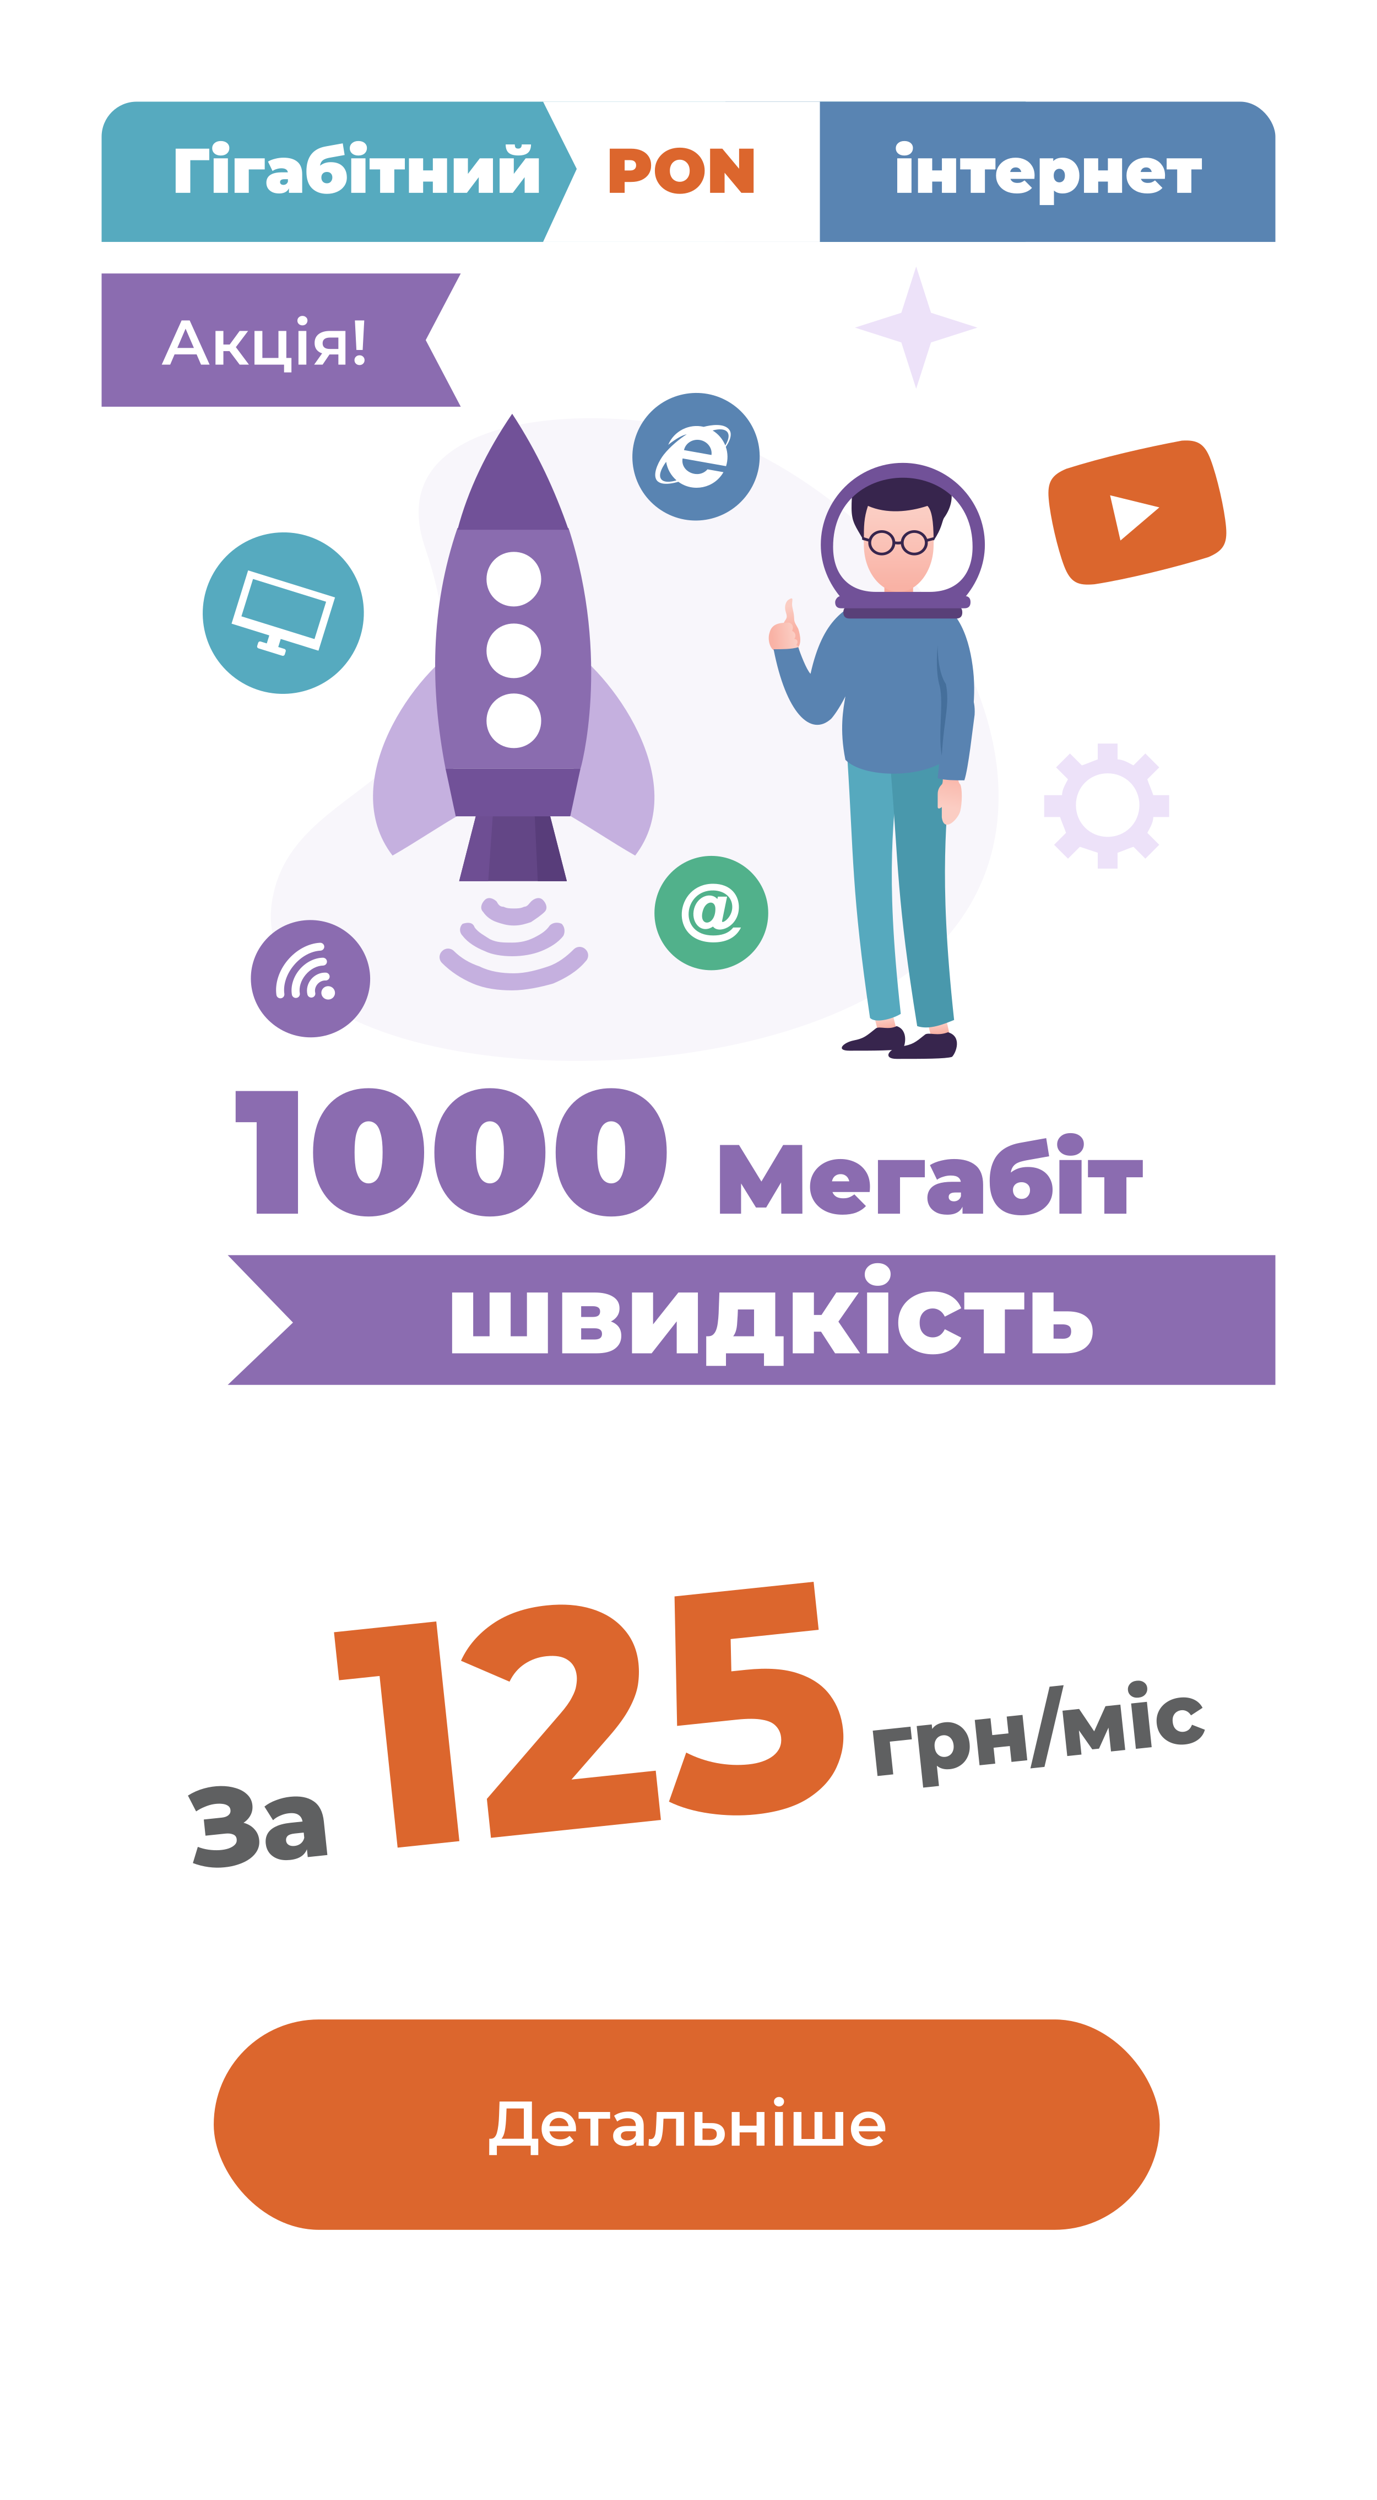 <svg width="393" height="713" viewBox="0 0 393 713" fill="none" xmlns="http://www.w3.org/2000/svg">
<g filter="url(#filter0_d_1328_502)">
<g clip-path="url(#clip0_1328_502)">
<rect x="29" y="25" width="335" height="655" rx="10" fill="white"/>
<path d="M113.48 522.988L107.561 466.689L115.899 473.233L96.762 475.245L95.322 461.551L124.517 458.482L131.104 521.135L113.48 522.988ZM140.118 520.188L138.951 509.089L159.967 484.71C161.465 482.983 162.537 481.483 163.183 480.209C163.888 478.928 164.31 477.798 164.447 476.818C164.637 475.773 164.688 474.832 164.6 473.997C164.387 471.968 163.538 470.458 162.054 469.468C160.629 468.472 158.582 468.114 155.912 468.394C153.657 468.631 151.603 469.36 149.752 470.58C147.9 471.8 146.458 473.49 145.425 475.65L131.569 469.686C133.47 465.505 136.49 461.99 140.63 459.141C144.77 456.293 149.896 454.548 156.008 453.905C160.815 453.4 165.109 453.733 168.892 454.904C172.675 456.075 175.726 457.986 178.044 460.639C180.422 463.284 181.815 466.547 182.223 470.425C182.436 472.454 182.383 474.511 182.062 476.596C181.735 478.621 180.919 480.848 179.615 483.278C178.363 485.642 176.398 488.352 173.72 491.408L157.012 510.539L153.416 504.583L187.151 501.037L188.628 515.089L140.118 520.188ZM215.697 513.511C211.425 513.96 207.066 513.875 202.622 513.256C198.177 512.638 194.278 511.509 190.926 509.87L195.844 495.87C198.571 497.273 201.466 498.266 204.527 498.849C207.647 499.426 210.691 499.558 213.658 499.246C216.625 498.935 218.968 498.115 220.689 496.788C222.403 495.401 223.15 493.664 222.93 491.575C222.799 490.322 222.327 489.256 221.514 488.376C220.696 487.436 219.401 486.818 217.63 486.522C215.852 486.166 213.361 486.156 210.157 486.493L193.245 488.27L192.512 451.335L232.211 447.163L233.65 460.857L200.183 464.375L208.354 455.643L208.904 480.561L199.095 473.719L212.892 472.269C219.063 471.621 224.112 471.995 228.038 473.392C231.959 474.73 234.936 476.8 236.971 479.602C238.999 482.345 240.207 485.567 240.596 489.266C240.985 492.966 240.373 496.559 238.76 500.047C237.2 503.469 234.538 506.403 230.776 508.849C227.014 511.296 221.987 512.85 215.697 513.511Z" fill="#DC662D"/>
<path d="M250.449 502.559L249.089 489.623L259.865 488.49L260.244 492.094L252.981 492.858L253.851 491.777L254.935 502.088L250.449 502.559ZM271.106 500.606C270.014 500.72 269.055 500.58 268.23 500.184C267.403 499.772 266.732 499.102 266.219 498.175C265.72 497.23 265.39 495.994 265.229 494.466C265.067 492.923 265.124 491.646 265.402 490.635C265.678 489.609 266.171 488.817 266.88 488.26C267.606 487.701 268.546 487.361 269.701 487.239C270.872 487.116 271.961 487.283 272.969 487.741C273.991 488.18 274.832 488.872 275.491 489.816C276.165 490.743 276.573 491.89 276.717 493.259C276.861 494.627 276.701 495.843 276.237 496.905C275.788 497.966 275.11 498.817 274.201 499.46C273.309 500.1 272.277 500.482 271.106 500.606ZM263.476 505.872L261.63 488.305L265.926 487.853L266.157 490.049L266.582 494.324L267.271 498.595L267.986 505.398L263.476 505.872ZM269.778 497.101C270.284 497.048 270.722 496.881 271.093 496.601C271.479 496.319 271.767 495.935 271.956 495.449C272.16 494.96 272.228 494.39 272.16 493.738C272.091 493.085 271.906 492.542 271.604 492.107C271.319 491.671 270.957 491.355 270.521 491.159C270.1 490.962 269.637 490.89 269.13 490.943C268.624 490.997 268.178 491.164 267.791 491.446C267.421 491.726 267.133 492.11 266.929 492.599C266.74 493.085 266.68 493.654 266.748 494.307C266.817 494.959 266.994 495.504 267.28 495.94C267.581 496.375 267.943 496.691 268.363 496.888C268.8 497.083 269.271 497.154 269.778 497.101ZM279.563 499.499L278.203 486.563L282.689 486.092L283.193 490.889L287.822 490.403L287.317 485.605L291.827 485.131L293.187 498.067L288.677 498.541L288.201 494.007L283.572 494.493L284.049 499.028L279.563 499.499ZM294.083 500.387L299.552 477.08L303.563 476.658L298.094 499.965L294.083 500.387ZM304.597 496.868L303.237 483.932L307.984 483.433L313.358 491.411L311.483 491.608L315.508 482.642L319.757 482.196L321.141 495.129L317.082 495.556L316.194 487.107L316.932 487.512L313.662 494.757L311.74 494.959L306.999 488.218L307.76 487.921L308.656 496.442L304.597 496.868ZM324.184 494.81L322.824 481.873L327.333 481.399L328.693 494.336L324.184 494.81ZM324.928 480.204C324.105 480.291 323.416 480.13 322.861 479.722C322.306 479.313 321.993 478.767 321.921 478.083C321.849 477.399 322.042 476.799 322.5 476.285C322.958 475.77 323.598 475.469 324.421 475.383C325.244 475.296 325.932 475.449 326.485 475.842C327.037 476.218 327.348 476.748 327.42 477.433C327.496 478.149 327.305 478.772 326.849 479.302C326.407 479.815 325.767 480.116 324.928 480.204ZM338.219 493.552C336.795 493.701 335.491 493.549 334.307 493.094C333.139 492.638 332.186 491.941 331.448 491.006C330.708 490.054 330.269 488.925 330.132 487.621C329.995 486.316 330.19 485.129 330.718 484.06C331.245 482.991 332.033 482.12 333.083 481.447C334.146 480.756 335.39 480.335 336.814 480.186C338.27 480.033 339.56 480.211 340.686 480.72C341.811 481.229 342.655 482.025 343.216 483.108L339.915 485.265C339.551 484.692 339.133 484.294 338.662 484.07C338.189 483.83 337.691 483.737 337.169 483.792C336.647 483.847 336.184 484.016 335.782 484.3C335.38 484.583 335.077 484.969 334.872 485.457C334.682 485.928 334.621 486.489 334.689 487.142C334.759 487.81 334.938 488.362 335.223 488.799C335.525 489.234 335.902 489.548 336.354 489.742C336.807 489.936 337.294 490.005 337.816 489.95C338.338 489.895 338.807 489.709 339.221 489.392C339.634 489.059 339.959 488.575 340.197 487.938L343.874 489.362C343.55 490.538 342.89 491.492 341.895 492.224C340.9 492.956 339.675 493.399 338.219 493.552Z" fill="#5F6061"/>
<path d="M55.052 527.392L56.454 522.773C57.455 523.161 58.485 523.428 59.546 523.574C60.606 523.72 61.624 523.763 62.599 523.703C63.574 523.644 64.443 523.488 65.206 523.236C65.988 522.961 66.591 522.608 67.015 522.177C67.439 521.747 67.618 521.224 67.554 520.609C67.482 519.93 67.146 519.472 66.545 519.234C65.963 518.974 65.219 518.891 64.311 518.987L58.646 519.582L58.161 514.968L63.32 514.425C64.164 514.337 64.8 514.098 65.228 513.71C65.657 513.322 65.841 512.841 65.781 512.268C65.723 511.717 65.477 511.303 65.042 511.027C64.606 510.729 64.043 510.553 63.355 510.496C62.664 510.419 61.899 510.446 61.059 510.577C60.22 510.708 59.361 510.959 58.483 511.33C57.602 511.68 56.764 512.122 55.966 512.656L53.636 508.139C55.056 507.239 56.574 506.565 58.191 506.116C59.807 505.667 61.404 505.435 62.981 505.42C64.558 505.404 66.008 505.606 67.332 506.024C68.654 506.422 69.731 507.027 70.563 507.84C71.416 508.652 71.906 509.662 72.034 510.871C72.145 511.932 71.959 512.906 71.477 513.793C70.994 514.681 70.292 515.409 69.371 515.977C68.449 516.546 67.355 516.897 66.09 517.03L66.107 515.677C67.563 515.524 68.856 515.645 69.985 516.041C71.136 516.435 72.053 517.047 72.738 517.876C73.441 518.681 73.853 519.657 73.974 520.803C74.087 521.885 73.904 522.88 73.423 523.788C72.962 524.673 72.265 525.454 71.334 526.132C70.403 526.809 69.308 527.353 68.05 527.764C66.815 528.194 65.469 528.475 64.011 528.607C62.555 528.76 61.059 528.734 59.523 528.531C58.008 528.326 56.518 527.946 55.052 527.392ZM87.832 525.685L87.494 522.47L86.999 521.718L86.376 515.799C86.276 514.844 85.904 514.143 85.26 513.696C84.634 513.226 83.688 513.057 82.422 513.19C81.6 513.276 80.781 513.502 79.966 513.866C79.149 514.21 78.469 514.646 77.927 515.175L75.47 511.282C76.374 510.544 77.483 509.934 78.798 509.452C80.131 508.948 81.473 508.624 82.823 508.482C85.609 508.19 87.829 508.61 89.484 509.745C91.158 510.856 92.139 512.78 92.426 515.517L93.433 525.096L87.832 525.685ZM82.798 526.503C81.427 526.647 80.242 526.536 79.243 526.169C78.245 525.802 77.45 525.242 76.859 524.489C76.289 523.734 75.951 522.858 75.847 521.861C75.735 520.8 75.903 519.86 76.35 519.041C76.816 518.198 77.587 517.516 78.663 516.996C79.737 516.454 81.159 516.09 82.932 515.903L86.983 515.478L87.314 518.628L84.086 518.967C83.115 519.069 82.446 519.301 82.079 519.661C81.733 520.019 81.587 520.463 81.643 520.994C81.699 521.524 81.944 521.928 82.378 522.204C82.812 522.48 83.378 522.581 84.074 522.508C84.728 522.439 85.302 522.218 85.796 521.844C86.309 521.447 86.656 520.896 86.838 520.19L87.895 522.332C87.704 523.553 87.176 524.52 86.312 525.233C85.468 525.922 84.296 526.346 82.798 526.503Z" fill="#5F6061"/>
<g filter="url(#filter1_d_1328_502)">
<rect x="61" y="568" width="270" height="60" rx="30" fill="#DC662D"/>
<path d="M153.627 602.02V606.682H151.467V604H141.801V606.682H139.623L139.641 602.02H140.181C140.973 601.984 141.525 601.402 141.837 600.274C142.161 599.134 142.359 597.508 142.431 595.396L142.575 591.4H151.809V602.02H153.627ZM144.483 595.612C144.423 597.244 144.291 598.606 144.087 599.698C143.883 600.778 143.559 601.552 143.115 602.02H149.505V593.38H144.573L144.483 595.612ZM164.403 599.248C164.403 599.404 164.391 599.626 164.367 599.914H156.825C156.957 600.622 157.299 601.186 157.851 601.606C158.415 602.014 159.111 602.218 159.939 602.218C160.995 602.218 161.865 601.87 162.549 601.174L163.755 602.56C163.323 603.076 162.777 603.466 162.117 603.73C161.457 603.994 160.713 604.126 159.885 604.126C158.829 604.126 157.899 603.916 157.095 603.496C156.291 603.076 155.667 602.494 155.223 601.75C154.791 600.994 154.575 600.142 154.575 599.194C154.575 598.258 154.785 597.418 155.205 596.674C155.637 595.918 156.231 595.33 156.987 594.91C157.743 594.49 158.595 594.28 159.543 594.28C160.479 594.28 161.313 594.49 162.045 594.91C162.789 595.318 163.365 595.9 163.773 596.656C164.193 597.4 164.403 598.264 164.403 599.248ZM159.543 596.08C158.823 596.08 158.211 596.296 157.707 596.728C157.215 597.148 156.915 597.712 156.807 598.42H162.261C162.165 597.724 161.871 597.16 161.379 596.728C160.887 596.296 160.275 596.08 159.543 596.08ZM174.126 596.296H170.76V604H168.51V596.296H165.126V594.388H174.126V596.296ZM179.34 594.28C180.756 594.28 181.836 594.622 182.58 595.306C183.336 595.978 183.714 596.998 183.714 598.366V604H181.59V602.83C181.314 603.25 180.918 603.574 180.402 603.802C179.898 604.018 179.286 604.126 178.566 604.126C177.846 604.126 177.216 604.006 176.676 603.766C176.136 603.514 175.716 603.172 175.416 602.74C175.128 602.296 174.984 601.798 174.984 601.246C174.984 600.382 175.302 599.692 175.938 599.176C176.586 598.648 177.6 598.384 178.98 598.384H181.464V598.24C181.464 597.568 181.26 597.052 180.852 596.692C180.456 596.332 179.862 596.152 179.07 596.152C178.53 596.152 177.996 596.236 177.468 596.404C176.952 596.572 176.514 596.806 176.154 597.106L175.272 595.468C175.776 595.084 176.382 594.79 177.09 594.586C177.798 594.382 178.548 594.28 179.34 594.28ZM179.034 602.488C179.598 602.488 180.096 602.362 180.528 602.11C180.972 601.846 181.284 601.474 181.464 600.994V599.878H179.142C177.846 599.878 177.198 600.304 177.198 601.156C177.198 601.564 177.36 601.888 177.684 602.128C178.008 602.368 178.458 602.488 179.034 602.488ZM195.21 594.388V604H192.96V596.296H189.36L189.27 598.204C189.21 599.476 189.09 600.544 188.91 601.408C188.742 602.26 188.448 602.938 188.028 603.442C187.62 603.934 187.056 604.18 186.336 604.18C186 604.18 185.586 604.114 185.094 603.982L185.202 602.092C185.37 602.128 185.514 602.146 185.634 602.146C186.09 602.146 186.432 601.966 186.66 601.606C186.888 601.234 187.032 600.796 187.092 600.292C187.164 599.776 187.224 599.044 187.272 598.096L187.434 594.388H195.21ZM203.065 597.556C204.289 597.556 205.225 597.832 205.873 598.384C206.533 598.936 206.863 599.716 206.863 600.724C206.863 601.78 206.503 602.596 205.783 603.172C205.063 603.748 204.049 604.03 202.741 604.018L198.241 604V594.388H200.491V597.538L203.065 597.556ZM202.543 602.362C203.203 602.374 203.707 602.236 204.055 601.948C204.403 601.66 204.577 601.24 204.577 600.688C204.577 600.148 204.409 599.752 204.073 599.5C203.737 599.248 203.227 599.116 202.543 599.104L200.491 599.086V602.344L202.543 602.362ZM208.84 594.388H211.09V598.294H215.932V594.388H218.182V604H215.932V600.202H211.09V604H208.84V594.388ZM221.198 594.388H223.448V604H221.198V594.388ZM222.332 592.804C221.924 592.804 221.582 592.678 221.306 592.426C221.03 592.162 220.892 591.838 220.892 591.454C220.892 591.07 221.03 590.752 221.306 590.5C221.582 590.236 221.924 590.104 222.332 590.104C222.74 590.104 223.082 590.23 223.358 590.482C223.634 590.722 223.772 591.028 223.772 591.4C223.772 591.796 223.634 592.132 223.358 592.408C223.094 592.672 222.752 592.804 222.332 592.804ZM240.655 594.388V604H226.489V594.388H228.739V602.092H232.465V594.388H234.715V602.092H238.405V594.388H240.655ZM252.68 599.248C252.68 599.404 252.668 599.626 252.644 599.914H245.102C245.234 600.622 245.576 601.186 246.128 601.606C246.692 602.014 247.388 602.218 248.216 602.218C249.272 602.218 250.142 601.87 250.826 601.174L252.032 602.56C251.6 603.076 251.054 603.466 250.394 603.73C249.734 603.994 248.99 604.126 248.162 604.126C247.106 604.126 246.176 603.916 245.372 603.496C244.568 603.076 243.944 602.494 243.5 601.75C243.068 600.994 242.852 600.142 242.852 599.194C242.852 598.258 243.062 597.418 243.482 596.674C243.914 595.918 244.508 595.33 245.264 594.91C246.02 594.49 246.872 594.28 247.82 594.28C248.756 594.28 249.59 594.49 250.322 594.91C251.066 595.318 251.642 595.9 252.05 596.656C252.47 597.4 252.68 598.264 252.68 599.248ZM247.82 596.08C247.1 596.08 246.488 596.296 245.984 596.728C245.492 597.148 245.192 597.712 245.084 598.42H250.538C250.442 597.724 250.148 597.16 249.656 596.728C249.164 596.296 248.552 596.08 247.82 596.08Z" fill="white"/>
</g>
<path d="M292.766 65L29 65L29 25L292.766 25L278.153 45L292.766 65Z" fill="#56AABF"/>
<path d="M59.726 41.694H54.308V51H50.132V38.4H59.726V41.694ZM60.974 41.154H65.041V51H60.974V41.154ZM63.008 40.362C62.276 40.362 61.681 40.17 61.225 39.786C60.782 39.39 60.559 38.892 60.559 38.292C60.559 37.692 60.782 37.2 61.225 36.816C61.681 36.42 62.276 36.222 63.008 36.222C63.752 36.222 64.346 36.408 64.79 36.78C65.234 37.152 65.456 37.632 65.456 38.22C65.456 38.844 65.234 39.36 64.79 39.768C64.346 40.164 63.752 40.362 63.008 40.362ZM75.554 44.322H71V51H66.95V41.154H75.554V44.322ZM80.918 40.974C82.645 40.974 83.966 41.364 84.877 42.144C85.79 42.912 86.246 44.1 86.246 45.708V51H82.466V49.704C81.998 50.688 81.067 51.18 79.675 51.18C78.895 51.18 78.23 51.048 77.677 50.784C77.138 50.508 76.724 50.142 76.436 49.686C76.159 49.218 76.022 48.696 76.022 48.12C76.022 47.148 76.394 46.41 77.138 45.906C77.882 45.402 79.01 45.15 80.522 45.15H82.159C82.028 44.382 81.409 43.998 80.305 43.998C79.862 43.998 79.412 44.07 78.956 44.214C78.499 44.346 78.109 44.532 77.785 44.772L76.49 42.09C77.053 41.742 77.731 41.472 78.523 41.28C79.328 41.076 80.126 40.974 80.918 40.974ZM80.9 48.732C81.188 48.732 81.445 48.654 81.674 48.498C81.901 48.342 82.07 48.108 82.177 47.796V47.112H81.169C80.341 47.112 79.927 47.388 79.927 47.94C79.927 48.168 80.011 48.36 80.18 48.516C80.359 48.66 80.6 48.732 80.9 48.732ZM94.401 42.252C95.853 42.252 96.981 42.642 97.785 43.422C98.589 44.202 98.991 45.276 98.991 46.644C98.991 47.568 98.739 48.384 98.235 49.092C97.743 49.788 97.065 50.328 96.201 50.712C95.337 51.096 94.371 51.288 93.303 51.288C91.551 51.288 90.135 50.766 89.055 49.722C87.987 48.678 87.453 47.07 87.453 44.898C87.453 40.806 89.277 38.43 92.925 37.77L97.821 36.888L98.361 40.218L94.221 40.956C93.249 41.124 92.547 41.382 92.115 41.73C91.695 42.078 91.437 42.588 91.341 43.26C92.181 42.588 93.201 42.252 94.401 42.252ZM93.303 48.282C93.795 48.282 94.173 48.12 94.437 47.796C94.713 47.472 94.851 47.082 94.851 46.626C94.851 46.122 94.707 45.732 94.419 45.456C94.143 45.18 93.771 45.042 93.303 45.042C92.823 45.042 92.439 45.186 92.151 45.474C91.863 45.75 91.719 46.14 91.719 46.644C91.719 47.124 91.863 47.52 92.151 47.832C92.451 48.132 92.835 48.282 93.303 48.282ZM100.243 41.154H104.311V51H100.243V41.154ZM102.277 40.362C101.545 40.362 100.951 40.17 100.495 39.786C100.051 39.39 99.829 38.892 99.829 38.292C99.829 37.692 100.051 37.2 100.495 36.816C100.951 36.42 101.545 36.222 102.277 36.222C103.021 36.222 103.615 36.408 104.059 36.78C104.503 37.152 104.725 37.632 104.725 38.22C104.725 38.844 104.503 39.36 104.059 39.768C103.615 40.164 103.021 40.362 102.277 40.362ZM115.544 44.322H112.538V51H108.488V44.322H105.482V41.154H115.544V44.322ZM116.714 41.154H120.764V44.61H123.536V41.154H127.586V51H123.536V47.796H120.764V51H116.714V41.154ZM129.493 41.154H133.543V45.6L136.945 41.154H140.689V51H136.639V46.536L133.255 51H129.493V41.154ZM142.589 41.154H146.639V45.6L150.041 41.154H153.785V51H149.735V46.536L146.351 51H142.589V41.154ZM147.917 40.344C146.669 40.344 145.757 40.092 145.181 39.588C144.605 39.072 144.317 38.274 144.317 37.194H146.927C146.927 37.59 146.993 37.89 147.125 38.094C147.269 38.286 147.527 38.382 147.899 38.382C148.571 38.382 148.907 37.986 148.907 37.194H151.553C151.553 38.274 151.259 39.072 150.671 39.588C150.095 40.092 149.177 40.344 147.917 40.344Z" fill="white"/>
<path d="M207 25H364V65H207L221.636 45L207 25Z" fill="#5984B2"/>
<path d="M256.077 41.154H260.145V51H256.077V41.154ZM258.111 40.362C257.379 40.362 256.785 40.17 256.329 39.786C255.885 39.39 255.663 38.892 255.663 38.292C255.663 37.692 255.885 37.2 256.329 36.816C256.785 36.42 257.379 36.222 258.111 36.222C258.855 36.222 259.449 36.408 259.893 36.78C260.337 37.152 260.559 37.632 260.559 38.22C260.559 38.844 260.337 39.36 259.893 39.768C259.449 40.164 258.855 40.362 258.111 40.362ZM262.002 41.154H266.052V44.61H268.824V41.154H272.874V51H268.824V47.796H266.052V51H262.002V41.154ZM284.105 44.322H281.099V51H277.049V44.322H274.043V41.154H284.105V44.322ZM295.273 46.068C295.273 46.128 295.255 46.446 295.219 47.022H288.379C288.523 47.394 288.763 47.682 289.099 47.886C289.435 48.078 289.855 48.174 290.359 48.174C290.791 48.174 291.151 48.12 291.439 48.012C291.739 47.904 292.063 47.718 292.411 47.454L294.535 49.596C293.575 50.652 292.141 51.18 290.233 51.18C289.045 51.18 288.001 50.964 287.101 50.532C286.201 50.088 285.505 49.476 285.013 48.696C284.521 47.916 284.275 47.04 284.275 46.068C284.275 45.084 284.515 44.208 284.995 43.44C285.487 42.66 286.153 42.054 286.993 41.622C287.845 41.19 288.799 40.974 289.855 40.974C290.851 40.974 291.757 41.172 292.573 41.568C293.401 41.964 294.055 42.546 294.535 43.314C295.027 44.082 295.273 45 295.273 46.068ZM289.891 43.746C289.471 43.746 289.123 43.86 288.847 44.088C288.571 44.316 288.391 44.64 288.307 45.06H291.475C291.391 44.652 291.211 44.334 290.935 44.106C290.659 43.866 290.311 43.746 289.891 43.746ZM303.306 40.974C304.17 40.974 304.962 41.184 305.682 41.604C306.414 42.012 306.99 42.606 307.41 43.386C307.842 44.166 308.058 45.066 308.058 46.086C308.058 47.106 307.842 48.006 307.41 48.786C306.99 49.554 306.414 50.148 305.682 50.568C304.962 50.976 304.17 51.18 303.306 51.18C302.214 51.18 301.38 50.898 300.804 50.334V54.492H296.736V41.154H300.606V41.964C301.194 41.304 302.094 40.974 303.306 40.974ZM302.334 48.012C302.802 48.012 303.186 47.844 303.486 47.508C303.786 47.172 303.936 46.698 303.936 46.086C303.936 45.474 303.786 45 303.486 44.664C303.186 44.316 302.802 44.142 302.334 44.142C301.866 44.142 301.482 44.316 301.182 44.664C300.882 45 300.732 45.474 300.732 46.086C300.732 46.698 300.882 47.172 301.182 47.508C301.482 47.844 301.866 48.012 302.334 48.012ZM309.375 41.154H313.425V44.61H316.197V41.154H320.247V51H316.197V47.796H313.425V51H309.375V41.154ZM332.504 46.068C332.504 46.128 332.486 46.446 332.45 47.022H325.61C325.754 47.394 325.994 47.682 326.33 47.886C326.666 48.078 327.086 48.174 327.59 48.174C328.022 48.174 328.382 48.12 328.67 48.012C328.97 47.904 329.294 47.718 329.642 47.454L331.766 49.596C330.806 50.652 329.372 51.18 327.464 51.18C326.276 51.18 325.232 50.964 324.332 50.532C323.432 50.088 322.736 49.476 322.244 48.696C321.752 47.916 321.506 47.04 321.506 46.068C321.506 45.084 321.746 44.208 322.226 43.44C322.718 42.66 323.384 42.054 324.224 41.622C325.076 41.19 326.03 40.974 327.086 40.974C328.082 40.974 328.988 41.172 329.804 41.568C330.632 41.964 331.286 42.546 331.766 43.314C332.258 44.082 332.504 45 332.504 46.068ZM327.122 43.746C326.702 43.746 326.354 43.86 326.078 44.088C325.802 44.316 325.622 44.64 325.538 45.06H328.706C328.622 44.652 328.442 44.334 328.166 44.106C327.89 43.866 327.542 43.746 327.122 43.746ZM343.027 44.322H340.021V51H335.971V44.322H332.965V41.154H343.027V44.322Z" fill="white"/>
<path d="M155 25H234V65H155L164.603 44.178L155 25Z" fill="white"/>
<path d="M174.026 51V38.4H180.092C181.268 38.4 182.282 38.592 183.134 38.976C183.998 39.36 184.664 39.912 185.132 40.632C185.6 41.34 185.834 42.18 185.834 43.152C185.834 44.124 185.6 44.964 185.132 45.672C184.664 46.38 183.998 46.932 183.134 47.328C182.282 47.712 181.268 47.904 180.092 47.904H176.384L178.274 46.086V51H174.026ZM178.274 46.554L176.384 44.628H179.822C180.41 44.628 180.842 44.496 181.118 44.232C181.406 43.968 181.55 43.608 181.55 43.152C181.55 42.696 181.406 42.336 181.118 42.072C180.842 41.808 180.41 41.676 179.822 41.676H176.384L178.274 39.75V46.554ZM194.009 51.288C192.989 51.288 192.041 51.126 191.165 50.802C190.301 50.478 189.551 50.022 188.915 49.434C188.279 48.834 187.781 48.132 187.421 47.328C187.073 46.524 186.899 45.648 186.899 44.7C186.899 43.74 187.073 42.864 187.421 42.072C187.781 41.268 188.279 40.572 188.915 39.984C189.551 39.384 190.301 38.922 191.165 38.598C192.041 38.274 192.989 38.112 194.009 38.112C195.041 38.112 195.989 38.274 196.853 38.598C197.717 38.922 198.467 39.384 199.103 39.984C199.739 40.572 200.231 41.268 200.579 42.072C200.939 42.864 201.119 43.74 201.119 44.7C201.119 45.648 200.939 46.524 200.579 47.328C200.231 48.132 199.739 48.834 199.103 49.434C198.467 50.022 197.717 50.478 196.853 50.802C195.989 51.126 195.041 51.288 194.009 51.288ZM194.009 47.85C194.405 47.85 194.771 47.778 195.107 47.634C195.455 47.49 195.755 47.286 196.007 47.022C196.271 46.746 196.475 46.416 196.619 46.032C196.763 45.636 196.835 45.192 196.835 44.7C196.835 44.208 196.763 43.77 196.619 43.386C196.475 42.99 196.271 42.66 196.007 42.396C195.755 42.12 195.455 41.91 195.107 41.766C194.771 41.622 194.405 41.55 194.009 41.55C193.613 41.55 193.241 41.622 192.893 41.766C192.557 41.91 192.257 42.12 191.993 42.396C191.741 42.66 191.543 42.99 191.399 43.386C191.255 43.77 191.183 44.208 191.183 44.7C191.183 45.192 191.255 45.636 191.399 46.032C191.543 46.416 191.741 46.746 191.993 47.022C192.257 47.286 192.557 47.49 192.893 47.634C193.241 47.778 193.613 47.85 194.009 47.85ZM202.661 51V38.4H206.153L212.561 46.068H210.941V38.4H215.081V51H211.589L205.181 43.332H206.801V51H202.661Z" fill="#DC662D"/>
<path fill-rule="evenodd" clip-rule="evenodd" d="M209.72 122.445C182.177 110.288 106.965 109.759 121.266 152.045C145.1 222.346 84.719 214.946 77.833 251.946C68.299 301.632 189.592 312.733 248.915 279.961C318.83 241.903 276.987 152.045 209.72 122.445Z" fill="#F8F6FB"/>
<path fill-rule="evenodd" clip-rule="evenodd" d="M316.128 234.69C311.033 234.69 307.07 230.727 307.07 225.632C307.07 220.537 311.033 216.574 316.128 216.574C321.223 216.574 325.186 220.537 325.186 225.632C325.186 230.727 321.223 234.69 316.128 234.69ZM313.298 239.219V243.748H318.959V239.219C320.657 238.653 321.79 238.087 323.488 237.521L326.885 240.917L330.848 236.954L327.451 233.558C328.017 232.425 329.149 230.727 329.149 229.029H333.678V222.801H329.149C328.583 221.103 328.017 219.971 327.451 218.272L330.848 214.876L326.885 210.913L323.488 214.309C322.356 213.743 320.657 212.611 318.959 212.611V208.082H313.298V212.611C311.599 213.177 310.467 213.743 308.769 214.309L305.372 210.913L301.409 214.876L304.806 218.272C304.24 219.405 303.107 221.103 303.107 222.801H298.012V229.029H302.541C303.107 230.727 303.673 231.859 304.24 233.558L300.843 236.954L304.806 240.917L308.202 237.521C309.901 238.087 311.599 238.653 313.298 239.219Z" fill="#EDE2F9"/>
<path fill-rule="evenodd" clip-rule="evenodd" d="M261.479 72L265.716 85.214L278.958 89.443L265.716 93.672L261.479 106.886L257.242 93.672L244 89.443L257.242 85.214L261.479 72Z" fill="#EDE2F9"/>
<path fill-rule="evenodd" clip-rule="evenodd" d="M129.586 267.283C128.61 266.31 127.147 266.31 126.172 267.283C125.197 268.257 125.197 269.717 126.172 270.69C128.61 273.123 131.536 275.07 134.95 276.53C138.363 277.99 142.265 278.476 146.166 278.476C150.067 278.476 154.456 277.503 157.869 276.53C161.283 275.07 164.697 273.123 167.135 270.203C168.11 269.23 168.11 267.77 167.135 266.797C166.159 265.823 164.697 265.823 163.721 266.797C161.771 268.743 159.332 270.69 156.406 271.663C153.481 272.636 150.067 273.61 146.653 273.61C143.24 273.61 139.826 273.123 136.9 271.663C133.975 270.69 131.536 269.23 129.586 267.283ZM135.438 260.47C136.413 261.93 138.363 262.903 139.826 263.877C141.777 264.85 143.728 264.85 146.166 264.85C148.604 264.85 150.555 264.363 152.505 263.39C154.456 262.417 155.919 261.444 156.894 259.984C157.869 259.01 159.332 259.01 160.308 259.497C161.283 260.47 161.283 261.93 160.795 262.903C159.332 264.85 156.894 266.31 154.456 267.283C152.018 268.257 149.092 268.743 146.166 268.743C143.24 268.743 140.314 268.257 138.363 267.283C135.925 266.31 133.487 264.85 132.024 262.903C131.049 261.93 131.049 260.47 132.024 259.497C133.487 259.01 134.95 259.01 135.438 260.47ZM141.777 253.171C140.802 252.197 139.339 251.711 138.363 252.684C137.388 253.657 136.9 255.117 137.876 256.09C138.851 257.55 140.314 258.524 141.777 259.01C143.24 259.497 144.703 259.984 146.653 259.984C148.604 259.984 150.067 259.497 151.53 259.01C152.993 258.037 154.456 257.064 155.431 256.09C156.406 255.117 155.919 253.657 154.944 252.684C153.968 251.711 152.505 252.197 151.53 253.171C151.042 253.657 150.555 254.63 149.579 254.63C148.604 255.117 147.629 255.117 146.653 255.117C145.678 255.117 144.703 255.117 143.728 254.63C142.752 254.63 142.265 254.144 141.777 253.171Z" fill="#C5B0DF"/>
<path fill-rule="evenodd" clip-rule="evenodd" d="M160.308 179.2C174.449 187.473 197.369 219.105 181.277 240.031C174.449 236.138 168.11 231.758 161.283 227.865C166.647 210.832 162.746 194.286 160.308 179.2Z" fill="#C5B0DF"/>
<path fill-rule="evenodd" clip-rule="evenodd" d="M132.999 179.2C118.37 187.473 95.938 219.105 112.03 240.031C118.857 236.138 125.197 231.758 132.024 227.865C126.172 210.832 130.561 194.286 132.999 179.2Z" fill="#C5B0DF"/>
<path fill-rule="evenodd" clip-rule="evenodd" d="M161.771 247.331H131.049L136.413 226.405H156.406L161.771 247.331Z" fill="#634686"/>
<path fill-rule="evenodd" clip-rule="evenodd" d="M139.339 247.331H131.049L136.413 226.405H140.802L139.339 247.331Z" fill="#6E4E93"/>
<path fill-rule="evenodd" clip-rule="evenodd" d="M161.771 247.331H153.481L152.505 226.405H156.407L161.771 247.331Z" fill="#583D7A"/>
<path fill-rule="evenodd" clip-rule="evenodd" d="M162.258 146.594C174.449 184.066 165.672 215.698 165.672 215.212H127.147C122.759 192.339 122.759 169.467 130.561 146.594H162.258V146.594Z" fill="#8A6CAF"/>
<path fill-rule="evenodd" clip-rule="evenodd" d="M165.672 215.212C164.697 219.592 163.721 224.458 162.746 228.838C147.629 228.838 145.191 228.838 130.073 228.838C129.098 224.458 128.123 219.592 127.147 215.212H165.672Z" fill="#715198"/>
<path fill-rule="evenodd" clip-rule="evenodd" d="M146.18 114.008C153.495 125.201 158.371 135.908 162.272 147.1H130.575C133.501 135.908 138.865 124.715 146.18 114.008Z" fill="#715198"/>
<path fill-rule="evenodd" clip-rule="evenodd" d="M146.653 209.372C142.265 209.372 138.851 205.965 138.851 201.585C138.851 197.206 142.265 193.799 146.653 193.799C151.042 193.799 154.456 197.206 154.456 201.585C154.456 205.965 151.042 209.372 146.653 209.372ZM146.653 168.98C142.265 168.98 138.851 165.573 138.851 161.194C138.851 156.814 142.265 153.407 146.653 153.407C151.042 153.407 154.456 156.814 154.456 161.194C154.456 165.087 151.042 168.98 146.653 168.98ZM146.653 189.419C142.265 189.419 138.851 186.013 138.851 181.633C138.851 177.253 142.265 173.846 146.653 173.846C151.042 173.846 154.456 177.253 154.456 181.633C154.456 185.526 151.042 189.419 146.653 189.419Z" fill="white"/>
<path d="M68.192 190.152C78.791 197.114 93.052 194.129 100.044 183.485C107.036 172.84 104.111 158.568 93.512 151.606C82.912 144.644 68.652 147.629 61.66 158.273C54.668 168.918 57.592 183.19 68.192 190.152Z" fill="#56AABF"/>
<path d="M68.899 171.793L89.762 178.279L93.073 167.629L72.211 161.143L68.899 171.793ZM66.087 173.883L70.81 158.691L95.617 166.404L90.893 181.596L80.125 178.247L79.413 180.539L81.18 181.088C81.47 181.179 81.633 181.489 81.543 181.779L81.264 182.678C81.174 182.968 80.863 183.131 80.573 183.041L73.768 180.925C73.478 180.835 73.314 180.525 73.405 180.234L73.684 179.336C73.774 179.046 74.085 178.882 74.375 178.973L76.142 179.522L76.855 177.231L66.087 173.883V173.883Z" fill="white"/>
<path d="M188.649 141.504C197.024 147.005 208.292 144.646 213.817 136.235C219.342 127.824 217.031 116.546 208.656 111.045C200.281 105.544 189.012 107.903 183.487 116.314C177.962 124.725 180.273 136.003 188.649 141.504Z" fill="#5984B2"/>
<path d="M207.15 123.458C208.902 120.852 208.783 119.331 208.038 118.444C206.527 116.646 202.836 117.213 200.846 117.744C196.674 116.758 192.383 118.918 190.707 122.87C193.312 120.819 194.951 120.087 195.987 119.874C193.911 121.182 191.225 123.419 189.457 125.655C188.194 127.251 186.372 130.646 187.213 132.592C188.236 134.959 192.759 133.676 193.598 133.415C197.808 136.514 203.86 135.271 206.475 130.671L201.918 129.862C199.391 132.801 194.132 130.604 194.815 126.758L207.22 128.96C207.782 127.167 207.762 125.238 207.15 123.458V123.458ZM206.999 123.051C206.294 121.289 205.03 119.781 203.387 118.784C207.154 117.724 209.3 119.246 206.999 123.051V123.051ZM188.442 132.127C188.208 131.295 188.559 129.861 190.117 127.712C190.449 129.78 191.511 131.652 193.074 132.998C191.759 133.445 188.952 133.935 188.442 132.127V132.127ZM195.217 124.383C195.638 122.41 197.648 121.127 199.771 121.504C201.893 121.881 203.339 123.777 203.056 125.774L195.217 124.383Z" fill="white"/>
<path d="M101.851 285.743C107.773 278.588 106.651 268.047 99.345 262.198C92.04 256.349 81.316 257.407 75.394 264.562C69.473 271.716 70.595 282.258 77.901 288.107C85.207 293.956 95.93 292.897 101.851 285.743Z" fill="#8B6CB0"/>
<path fill-rule="evenodd" clip-rule="evenodd" d="M95.175 280.398C94.839 280.803 94.363 281.038 93.866 281.087C93.362 281.136 92.847 280.999 92.433 280.669C92.016 280.335 91.775 279.866 91.723 279.377C91.671 278.891 91.808 278.382 92.146 277.973C92.483 277.567 92.96 277.334 93.455 277.284C93.957 277.236 94.473 277.371 94.888 277.703C95.305 278.037 95.546 278.509 95.598 278.994C95.65 279.483 95.513 279.99 95.175 280.398ZM81.155 279.469C81.243 280.084 80.807 280.652 80.182 280.736C79.557 280.82 78.977 280.389 78.889 279.774C78.66 278.18 78.829 276.437 79.391 274.709C79.924 273.066 80.811 271.429 82.043 269.941C83.291 268.433 84.768 267.232 86.323 266.381C87.961 265.485 89.69 264.978 91.344 264.899C91.975 264.87 92.514 265.35 92.546 265.97C92.579 266.59 92.093 267.118 91.462 267.147C90.151 267.209 88.767 267.619 87.442 268.343C86.144 269.054 84.897 270.073 83.825 271.368C82.772 272.641 82.017 274.025 81.571 275.401C81.114 276.807 80.974 278.207 81.155 279.469V279.469ZM85.567 279.331C85.674 279.943 85.252 280.524 84.629 280.625C84.006 280.727 83.414 280.31 83.308 279.698C83.108 278.538 83.198 277.274 83.577 276.027C83.935 274.846 84.551 273.678 85.42 272.627C86.304 271.56 87.359 270.721 88.478 270.135L88.543 270.104C89.704 269.508 90.944 269.184 92.143 269.16C92.772 269.148 93.296 269.64 93.311 270.258C93.326 270.877 92.827 271.39 92.198 271.402C91.357 271.418 90.467 271.656 89.612 272.093L89.568 272.118C88.711 272.567 87.895 273.218 87.203 274.055C86.519 274.881 86.039 275.783 85.767 276.68C85.491 277.587 85.425 278.501 85.567 279.331V279.331ZM89.965 279.148C90.114 279.751 89.736 280.358 89.123 280.502C88.51 280.646 87.89 280.272 87.741 279.669C87.562 278.933 87.564 278.143 87.753 277.378C87.935 276.65 88.281 275.939 88.798 275.314C89.324 274.679 89.972 274.195 90.676 273.873C91.409 273.535 92.206 273.379 92.988 273.415C93.618 273.444 94.109 273.97 94.082 274.59C94.055 275.209 93.521 275.689 92.891 275.659C92.481 275.641 92.052 275.727 91.652 275.911C91.258 276.092 90.888 276.37 90.581 276.741C90.278 277.107 90.078 277.514 89.976 277.922C89.873 278.337 89.871 278.76 89.965 279.148V279.148Z" fill="white"/>
<path fill-rule="evenodd" clip-rule="evenodd" d="M264.109 165.993L263.524 171.251L257.085 176.508L250.06 170.666L249.475 165.993L252.402 165.409V161.319H260.597V165.409L264.109 165.993Z" fill="url(#paint0_linear_1328_502)"/>
<path fill-rule="evenodd" clip-rule="evenodd" d="M256.499 164.825C251.231 164.825 246.548 158.983 246.548 151.388C246.548 143.794 243.621 136.783 256.499 137.368C269.378 137.952 266.451 143.794 266.451 151.388C266.451 158.983 261.768 164.825 256.499 164.825Z" fill="url(#paint1_linear_1328_502)"/>
<path fill-rule="evenodd" clip-rule="evenodd" d="M247.719 140.288C246.548 143.793 246.548 146.13 246.548 150.219C244.206 146.13 243.036 144.962 243.036 140.872C243.036 133.862 244.206 131.525 248.89 132.109C253.573 132.694 251.817 129.773 257.085 129.189C262.354 128.604 260.012 132.109 266.451 131.525C270.549 130.941 274.061 137.367 269.378 143.793C268.793 144.962 268.793 146.714 266.451 150.219C266.451 144.377 265.866 141.457 264.695 140.288C259.427 142.041 252.987 142.625 247.719 140.288Z" fill="#37254D"/>
<path fill-rule="evenodd" clip-rule="evenodd" d="M271.134 291.594L269.964 286.336L264.695 287.505L265.866 292.178C265.866 292.178 270.549 291.594 271.134 291.594Z" fill="url(#paint2_linear_1328_502)"/>
<path fill-rule="evenodd" clip-rule="evenodd" d="M255.914 289.841L254.743 285.167L249.475 285.752L250.645 290.425C251.231 290.425 255.914 289.841 255.914 289.841Z" fill="url(#paint3_linear_1328_502)"/>
<path fill-rule="evenodd" clip-rule="evenodd" d="M270.549 290.425C267.622 291.594 265.28 290.425 264.11 291.009C261.183 293.346 260.597 293.93 257.085 294.515C253.572 295.099 251.816 298.02 255.914 298.02C263.524 298.02 269.963 298.02 271.72 297.436C272.89 296.267 274.647 291.594 270.549 290.425Z" fill="#37254D"/>
<path fill-rule="evenodd" clip-rule="evenodd" d="M255.914 288.672C253.573 289.841 251.231 288.672 250.06 289.257C247.133 291.593 246.548 292.178 243.621 292.762C240.694 293.346 238.352 295.683 242.45 295.683C249.475 295.683 255.329 295.683 257.67 295.098C258.256 294.514 259.427 289.841 255.914 288.672Z" fill="#37254D"/>
<path fill-rule="evenodd" clip-rule="evenodd" d="M257.085 285.167C255.329 286.336 250.06 288.088 248.304 286.336C243.036 250.7 243.621 239.601 241.865 212.728C244.792 212.728 250.06 212.728 256.5 212.144C255.329 229.669 252.402 243.106 257.085 285.167Z" fill="#56A9BE"/>
<path fill-rule="evenodd" clip-rule="evenodd" d="M272.305 286.92C269.378 288.088 265.281 289.841 261.768 288.673C255.914 252.453 256.5 243.106 254.158 215.065C257.671 215.065 263.524 212.728 271.135 212.144C270.549 230.253 267.622 243.69 272.305 286.92Z" fill="#4998AC"/>
<path fill-rule="evenodd" clip-rule="evenodd" d="M223.718 173.587C224.303 172.419 224.888 172.419 224.303 170.666C223.718 168.914 224.303 167.745 224.888 167.161C226.644 165.993 226.059 167.161 226.059 168.33C226.059 169.498 226.644 170.666 226.644 172.419C226.644 173.587 227.23 174.172 227.815 175.34C228.401 177.092 228.986 180.013 227.23 181.182C226.059 178.845 224.888 176.508 223.718 173.587Z" fill="url(#paint4_linear_1328_502)"/>
<path fill-rule="evenodd" clip-rule="evenodd" d="M221.376 181.766C223.718 181.766 225.474 181.766 227.815 181.766C228.401 181.182 227.815 180.014 227.23 180.014C227.815 179.429 227.815 178.261 226.645 178.261C227.23 177.677 227.23 176.508 226.059 175.924C226.645 174.756 226.059 173.587 224.888 173.587C221.961 173.587 220.205 174.172 219.62 176.508C219.035 178.261 219.62 181.182 221.376 181.766Z" fill="url(#paint5_linear_1328_502)"/>
<path fill-rule="evenodd" clip-rule="evenodd" d="M249.475 165.993C241.279 168.914 234.84 172.419 231.328 188.192C230.157 187.024 228.401 182.35 227.815 180.597C226.059 181.182 223.132 181.182 220.791 181.182C224.303 199.292 231.328 206.302 237.182 201.044C237.767 200.46 239.523 198.123 241.279 194.618C240.694 198.123 239.523 203.965 241.279 212.728C246.548 217.986 262.939 217.986 269.964 212.728C271.72 211.56 274.647 213.896 275.232 213.312C277.574 202.797 278.744 194.034 277.574 185.855C276.403 177.092 272.89 167.161 262.939 165.993C260.012 173.587 252.402 173.003 249.475 165.993Z" fill="#5983B1"/>
<path fill-rule="evenodd" clip-rule="evenodd" d="M274.061 219.738C274.647 220.907 274.647 224.996 274.061 227.333C273.476 229.669 269.378 233.759 268.793 229.085C268.793 227.917 268.793 227.333 268.793 226.164C268.207 226.749 267.622 226.749 267.622 226.164C267.622 225.58 267.622 223.828 267.622 222.659C267.622 222.075 267.622 220.907 268.793 219.738C269.378 219.154 268.793 216.817 269.378 216.233C269.964 215.649 272.305 215.649 273.476 216.233C274.061 216.817 272.891 218.57 274.061 219.738Z" fill="url(#paint6_linear_1328_502)"/>
<path fill-rule="evenodd" clip-rule="evenodd" d="M267.622 217.986C269.964 218.57 272.305 218.57 275.232 218.57C276.403 215.065 277.574 203.965 278.159 199.876C278.745 189.944 270.549 190.529 269.378 199.291C268.793 202.797 268.207 212.728 267.622 217.986Z" fill="#5983B1"/>
<path fill-rule="evenodd" clip-rule="evenodd" d="M267.622 180.013C267.036 185.855 267.622 189.944 268.207 191.697C269.378 196.955 267.622 205.133 268.793 211.559C269.378 201.044 271.134 196.955 269.963 191.113C268.793 189.36 267.622 185.855 267.622 180.013Z" fill="#456F9B"/>
<path fill-rule="evenodd" clip-rule="evenodd" d="M240.109 166.577C236.596 162.487 234.255 157.23 234.255 151.388C234.255 138.535 244.792 128.02 257.67 128.02C270.549 128.02 281.086 138.535 281.086 151.388C281.086 157.23 278.745 162.487 275.232 166.577H240.109ZM237.767 151.972C237.767 159.566 241.865 164.824 250.06 164.824H265.28C273.476 164.824 277.574 159.566 277.574 151.972C277.574 125.683 237.767 125.683 237.767 151.972Z" fill="#715198"/>
<path fill-rule="evenodd" clip-rule="evenodd" d="M242.45 168.914H272.89C274.061 168.914 274.647 169.498 274.647 170.666C274.647 171.835 274.061 172.419 272.89 172.419H242.45C241.279 172.419 240.694 171.835 240.694 170.666C240.694 169.498 241.279 168.914 242.45 168.914Z" fill="#594078"/>
<path fill-rule="evenodd" clip-rule="evenodd" d="M240.109 165.993H275.232C276.403 165.993 276.988 166.577 276.988 167.745C276.988 168.914 276.403 169.498 275.232 169.498H240.109C238.938 169.498 238.353 168.914 238.353 167.745C238.353 167.161 238.938 165.993 240.109 165.993Z" fill="#715198"/>
<path d="M260.938 154.402C259.875 154.402 258.909 153.999 258.213 153.351C257.612 152.791 257.206 152.043 257.108 151.212C256.598 151.309 256.046 151.313 255.496 151.209C255.398 152.042 254.992 152.79 254.39 153.351C253.693 153.999 252.728 154.402 251.664 154.402C250.601 154.402 249.635 153.999 248.939 153.351C248.243 152.702 247.81 151.803 247.81 150.813C247.81 150.69 247.816 150.569 247.829 150.45L246.027 149.92L246.087 149.099L247.999 149.7C248.19 149.157 248.516 148.669 248.939 148.275C249.635 147.626 250.601 147.224 251.664 147.224C252.728 147.224 253.693 147.626 254.39 148.275C254.995 148.839 255.402 149.592 255.497 150.43C256.047 150.52 256.573 150.497 257.108 150.414C257.206 149.583 257.612 148.835 258.213 148.275C258.909 147.626 259.875 147.224 260.938 147.224C262.001 147.224 262.967 147.626 263.664 148.275C264.091 148.673 264.418 149.165 264.608 149.715L266.625 149.179L266.665 149.986L264.776 150.466C264.786 150.58 264.793 150.696 264.793 150.813C264.793 151.803 264.36 152.702 263.664 153.351C262.967 153.999 262.001 154.402 260.938 154.402V154.402ZM253.808 152.809C254.355 152.299 254.695 151.592 254.695 150.813C254.695 150.033 254.355 149.326 253.808 148.817C253.261 148.307 252.502 147.991 251.664 147.991C250.827 147.991 250.068 148.307 249.521 148.817C248.974 149.326 248.634 150.033 248.634 150.813C248.634 151.592 248.974 152.299 249.521 152.809C250.068 153.319 250.827 153.635 251.664 153.635C252.502 153.635 253.261 153.319 253.808 152.809ZM258.795 152.809C259.342 153.319 260.101 153.635 260.938 153.635C261.775 153.635 262.535 153.319 263.082 152.809C263.629 152.299 263.969 151.592 263.969 150.813C263.969 150.033 263.629 149.326 263.082 148.817C262.535 148.307 261.775 147.991 260.938 147.991C260.101 147.991 259.342 148.307 258.795 148.817C258.248 149.326 257.908 150.033 257.908 150.813C257.908 151.592 258.248 152.299 258.795 152.809Z" fill="#37254D"/>
<path d="M345.5 127.038C343.79 122.546 341.776 121.388 337.309 121.68C326.763 123.657 314.541 126.47 304.314 129.714C300.182 131.471 298.88 133.42 299.294 138.22C299.707 143.382 301.847 152.579 303.684 157.402C305.528 162.248 307.661 163.065 312.347 162.65C321.357 161.299 336.187 157.653 344.907 154.89C349.039 153.129 350.342 151.182 349.926 146.381C349.468 141.097 347.383 131.983 345.5 127.038ZM319.778 150.17L316.826 137.271L330.883 140.72L319.778 150.17V150.17Z" fill="#DB662D"/>
<path fill-rule="evenodd" clip-rule="evenodd" d="M203.021 272.735C194.053 272.735 186.783 265.435 186.783 256.429C186.783 247.422 194.053 240.121 203.021 240.121C211.989 240.121 219.258 247.422 219.258 256.429C219.258 265.435 211.989 272.735 203.021 272.735Z" fill="#51B18B"/>
<path fill-rule="evenodd" clip-rule="evenodd" d="M204.175 255.233C204.175 252.693 201.552 252.913 200.689 255.479C199.031 260.41 204.175 260.394 204.175 255.233ZM211.471 260.549C209.91 263.742 206.798 264.83 203.454 264.788C190.713 264.627 192.521 248.069 203.51 248.069C208.77 248.069 210.979 251.573 210.88 254.956C210.722 260.399 205.076 262.46 203.495 260.273C200.03 262.581 197.009 258.932 198.127 255.081C199.172 251.483 202.983 250.388 204.734 252.428L204.887 251.744C205.761 251.744 206.635 251.744 207.51 251.744L206.068 258.758C205.992 259.611 208.994 257.791 208.994 254.704C208.994 251.656 206.455 250.061 203.692 249.975C194.987 249.705 193.388 262.82 203.535 262.82C205.714 262.82 207.856 262.348 209.264 260.549C210 260.549 210.735 260.549 211.471 260.549V260.549Z" fill="white"/>
<path d="M73.25 342.178V311.278L78.3 316.078H67.25V307.178H85.05V342.178H73.25ZM105.198 342.978C102.098 342.978 99.348 342.261 96.948 340.828C94.582 339.394 92.715 337.311 91.348 334.578C90.015 331.844 89.348 328.544 89.348 324.678C89.348 320.811 90.015 317.511 91.348 314.778C92.715 312.044 94.582 309.961 96.948 308.528C99.348 307.094 102.098 306.378 105.198 306.378C108.298 306.378 111.032 307.094 113.398 308.528C115.798 309.961 117.665 312.044 118.998 314.778C120.365 317.511 121.048 320.811 121.048 324.678C121.048 328.544 120.365 331.844 118.998 334.578C117.665 337.311 115.798 339.394 113.398 340.828C111.032 342.261 108.298 342.978 105.198 342.978ZM105.198 333.528C105.965 333.528 106.648 333.261 107.248 332.728C107.848 332.194 108.315 331.278 108.648 329.978C109.015 328.678 109.198 326.911 109.198 324.678C109.198 322.411 109.015 320.644 108.648 319.378C108.315 318.078 107.848 317.161 107.248 316.628C106.648 316.094 105.965 315.828 105.198 315.828C104.432 315.828 103.748 316.094 103.148 316.628C102.548 317.161 102.065 318.078 101.698 319.378C101.365 320.644 101.198 322.411 101.198 324.678C101.198 326.911 101.365 328.678 101.698 329.978C102.065 331.278 102.548 332.194 103.148 332.728C103.748 333.261 104.432 333.528 105.198 333.528ZM139.818 342.978C136.718 342.978 133.968 342.261 131.568 340.828C129.201 339.394 127.334 337.311 125.968 334.578C124.634 331.844 123.968 328.544 123.968 324.678C123.968 320.811 124.634 317.511 125.968 314.778C127.334 312.044 129.201 309.961 131.568 308.528C133.968 307.094 136.718 306.378 139.818 306.378C142.918 306.378 145.651 307.094 148.018 308.528C150.418 309.961 152.284 312.044 153.618 314.778C154.984 317.511 155.668 320.811 155.668 324.678C155.668 328.544 154.984 331.844 153.618 334.578C152.284 337.311 150.418 339.394 148.018 340.828C145.651 342.261 142.918 342.978 139.818 342.978ZM139.818 333.528C140.584 333.528 141.268 333.261 141.868 332.728C142.468 332.194 142.934 331.278 143.268 329.978C143.634 328.678 143.818 326.911 143.818 324.678C143.818 322.411 143.634 320.644 143.268 319.378C142.934 318.078 142.468 317.161 141.868 316.628C141.268 316.094 140.584 315.828 139.818 315.828C139.051 315.828 138.368 316.094 137.768 316.628C137.168 317.161 136.684 318.078 136.318 319.378C135.984 320.644 135.818 322.411 135.818 324.678C135.818 326.911 135.984 328.678 136.318 329.978C136.684 331.278 137.168 332.194 137.768 332.728C138.368 333.261 139.051 333.528 139.818 333.528ZM174.437 342.978C171.337 342.978 168.587 342.261 166.187 340.828C163.82 339.394 161.953 337.311 160.587 334.578C159.253 331.844 158.587 328.544 158.587 324.678C158.587 320.811 159.253 317.511 160.587 314.778C161.953 312.044 163.82 309.961 166.187 308.528C168.587 307.094 171.337 306.378 174.437 306.378C177.537 306.378 180.27 307.094 182.637 308.528C185.037 309.961 186.903 312.044 188.237 314.778C189.603 317.511 190.287 320.811 190.287 324.678C190.287 328.544 189.603 331.844 188.237 334.578C186.903 337.311 185.037 339.394 182.637 340.828C180.27 342.261 177.537 342.978 174.437 342.978ZM174.437 333.528C175.203 333.528 175.887 333.261 176.487 332.728C177.087 332.194 177.553 331.278 177.887 329.978C178.253 328.678 178.437 326.911 178.437 324.678C178.437 322.411 178.253 320.644 177.887 319.378C177.553 318.078 177.087 317.161 176.487 316.628C175.887 316.094 175.203 315.828 174.437 315.828C173.67 315.828 172.987 316.094 172.387 316.628C171.787 317.161 171.303 318.078 170.937 319.378C170.603 320.644 170.437 322.411 170.437 324.678C170.437 326.911 170.603 328.678 170.937 329.978C171.303 331.278 171.787 332.194 172.387 332.728C172.987 333.261 173.67 333.528 174.437 333.528ZM205.484 342.178V322.578H210.916L218.756 335.374H215.9L223.516 322.578H228.948L229.004 342.178H222.984L222.928 331.65H223.88L218.672 340.414H215.76L210.328 331.65H211.504V342.178H205.484ZM240.453 342.458C238.586 342.458 236.953 342.112 235.553 341.422C234.172 340.731 233.098 339.788 232.333 338.594C231.568 337.38 231.185 336.018 231.185 334.506C231.185 332.956 231.558 331.584 232.305 330.39C233.07 329.195 234.106 328.262 235.413 327.59C236.738 326.918 238.222 326.582 239.865 326.582C241.377 326.582 242.768 326.88 244.037 327.478C245.325 328.075 246.352 328.962 247.117 330.138C247.901 331.314 248.293 332.77 248.293 334.506C248.293 334.73 248.284 334.982 248.265 335.262C248.246 335.523 248.228 335.766 248.209 335.99H236.421V332.938H244.849L242.469 333.75C242.469 333.152 242.357 332.648 242.133 332.238C241.928 331.808 241.638 331.482 241.265 331.258C240.892 331.015 240.444 330.894 239.921 330.894C239.398 330.894 238.941 331.015 238.549 331.258C238.176 331.482 237.886 331.808 237.681 332.238C237.476 332.648 237.373 333.152 237.373 333.75V334.702C237.373 335.355 237.504 335.915 237.765 336.382C238.026 336.848 238.4 337.203 238.885 337.446C239.37 337.67 239.958 337.782 240.649 337.782C241.358 337.782 241.937 337.688 242.385 337.502C242.852 337.315 243.337 337.035 243.841 336.662L247.145 339.994C246.398 340.796 245.474 341.412 244.373 341.842C243.29 342.252 241.984 342.458 240.453 342.458ZM250.568 342.178V326.862H263.952V331.79H255.496L256.868 330.446V342.178H250.568ZM274.703 342.178V339.462L274.255 338.734V333.582C274.255 332.835 274.022 332.266 273.555 331.874C273.107 331.482 272.37 331.286 271.343 331.286C270.652 331.286 269.952 331.398 269.243 331.622C268.534 331.827 267.927 332.116 267.423 332.49L265.407 328.318C266.303 327.758 267.376 327.328 268.627 327.03C269.878 326.731 271.1 326.582 272.295 326.582C274.927 326.582 276.962 327.17 278.399 328.346C279.855 329.522 280.583 331.388 280.583 333.946V342.178H274.703ZM270.363 342.458C269.112 342.458 268.067 342.243 267.227 341.814C266.387 341.384 265.752 340.815 265.323 340.106C264.894 339.378 264.679 338.575 264.679 337.698C264.679 336.708 264.931 335.868 265.435 335.178C265.939 334.487 266.704 333.964 267.731 333.61C268.776 333.255 270.092 333.078 271.679 333.078H274.871V336.13H272.687C272.015 336.13 271.52 336.242 271.203 336.466C270.904 336.671 270.755 336.988 270.755 337.418C270.755 337.772 270.886 338.071 271.147 338.314C271.427 338.538 271.8 338.65 272.267 338.65C272.696 338.65 273.088 338.538 273.443 338.314C273.816 338.071 274.087 337.698 274.255 337.194L275.067 339.07C274.824 340.208 274.311 341.058 273.527 341.618C272.743 342.178 271.688 342.458 270.363 342.458ZM291.45 342.626C290.218 342.626 289.051 342.458 287.95 342.122C286.867 341.786 285.915 341.235 285.094 340.47C284.272 339.704 283.628 338.696 283.162 337.446C282.695 336.195 282.462 334.655 282.462 332.826C282.462 331.668 282.564 330.595 282.77 329.606C282.975 328.598 283.292 327.674 283.722 326.834C284.151 325.994 284.702 325.256 285.374 324.622C286.046 323.968 286.848 323.427 287.782 322.998C288.715 322.55 289.779 322.214 290.974 321.99L298.59 320.618L299.43 325.798L292.99 326.946C292.579 327.02 292.159 327.114 291.73 327.226C291.3 327.319 290.89 327.459 290.498 327.646C290.106 327.814 289.751 328.056 289.434 328.374C289.116 328.691 288.864 329.102 288.678 329.606C288.51 330.11 288.426 330.735 288.426 331.482C288.426 331.706 288.435 331.892 288.454 332.042C288.472 332.191 288.491 332.368 288.51 332.574C288.528 332.76 288.538 333.059 288.538 333.47L286.942 332.07C287.427 331.398 287.978 330.828 288.594 330.362C289.21 329.876 289.91 329.503 290.694 329.242C291.478 328.98 292.364 328.85 293.354 328.85C294.847 328.85 296.116 329.13 297.162 329.69C298.226 330.25 299.028 331.024 299.57 332.014C300.13 332.984 300.41 334.095 300.41 335.346C300.41 336.876 300.018 338.183 299.234 339.266C298.45 340.348 297.386 341.179 296.042 341.758C294.698 342.336 293.167 342.626 291.45 342.626ZM291.562 337.95C292.047 337.95 292.467 337.847 292.822 337.642C293.176 337.418 293.456 337.119 293.662 336.746C293.867 336.372 293.97 335.952 293.97 335.486C293.97 335 293.867 334.59 293.662 334.254C293.456 333.918 293.167 333.656 292.794 333.47C292.439 333.283 292.028 333.19 291.562 333.19C291.076 333.19 290.647 333.283 290.274 333.47C289.9 333.656 289.611 333.918 289.406 334.254C289.2 334.571 289.098 334.954 289.098 335.402C289.098 335.887 289.2 336.326 289.406 336.718C289.611 337.091 289.9 337.39 290.274 337.614C290.647 337.838 291.076 337.95 291.562 337.95ZM302.357 342.178V326.862H308.685V342.178H302.357ZM305.521 325.63C304.364 325.63 303.44 325.322 302.749 324.706C302.058 324.09 301.713 323.324 301.713 322.41C301.713 321.495 302.058 320.73 302.749 320.114C303.44 319.498 304.364 319.19 305.521 319.19C306.678 319.19 307.602 319.479 308.293 320.058C308.984 320.636 309.329 321.383 309.329 322.298C309.329 323.268 308.984 324.071 308.293 324.706C307.602 325.322 306.678 325.63 305.521 325.63ZM315.182 342.178V330.446L316.554 331.79H310.506V326.862H326.158V331.79H320.11L321.482 330.446V342.178H315.182Z" fill="#8B6CB0"/>
<path d="M365.148 354L65 354L83.619 373.228L65 391L365.148 391V354Z" fill="#8B6CB0"/>
<path d="M141.034 377.135L139.729 378.511L139.729 364.656H145.744L145.744 378.511L144.375 377.135H151.695L150.39 378.511L150.39 364.656H156.372L156.372 381.999H129.037L129.037 364.656H135.051L135.052 378.511L133.747 377.135H141.034ZM160.455 381.999L160.455 364.656H169.715C171.943 364.656 173.682 365.05 174.934 365.84C176.186 366.608 176.812 367.717 176.812 369.168C176.812 370.554 176.228 371.663 175.062 372.495C173.916 373.306 172.367 373.711 170.416 373.711L170.957 372.431C173.057 372.431 174.637 372.826 175.698 373.615C176.78 374.383 177.321 375.514 177.321 377.007C177.321 378.543 176.727 379.759 175.539 380.655C174.372 381.551 172.58 381.999 170.161 381.999H160.455ZM165.865 378.063H169.62C170.363 378.063 170.914 377.935 171.275 377.679C171.636 377.402 171.816 376.997 171.816 376.463C171.816 375.909 171.635 375.503 171.275 375.247C170.935 374.991 170.405 374.863 169.684 374.863H165.865L165.865 378.063ZM165.865 371.631H169.174C169.896 371.631 170.426 371.503 170.766 371.247C171.105 370.97 171.275 370.576 171.275 370.064C171.275 369.552 171.105 369.178 170.766 368.944C170.426 368.688 169.896 368.56 169.174 368.56H165.865L165.865 371.631ZM180.375 381.999L180.375 364.656H186.389L186.39 373.743L193.613 364.656H199.182L199.182 381.999H193.136L193.136 372.879L185.976 381.999H180.375ZM215.213 379.343L215.212 369.488H210.598L210.535 371.151C210.492 371.983 210.439 372.773 210.376 373.519C210.333 374.245 210.227 374.906 210.057 375.503C209.888 376.101 209.644 376.613 209.325 377.039C209.007 377.445 208.583 377.743 208.053 377.935L202.134 377.135C202.706 377.135 203.173 376.975 203.534 376.655C203.916 376.314 204.213 375.845 204.425 375.247C204.637 374.65 204.785 373.967 204.87 373.199C204.976 372.41 205.051 371.578 205.093 370.704L205.316 364.656H221.259L221.259 379.343H215.213ZM201.561 385.583L201.561 377.135H223.645L223.646 385.583H218.045L218.045 381.999H207.193L207.194 385.583H201.561ZM238.336 381.999L233.086 373.903L237.954 371.024L245.465 381.999H238.336ZM226.244 381.999L226.244 364.656H232.29L232.29 381.999H226.244ZM230.508 375.823L230.508 371.056H236.745L236.745 375.823H230.508ZM238.559 373.999L232.895 373.423L238.686 364.656H245.082L238.559 373.999ZM247.469 381.999L247.469 364.656H253.515L253.515 381.999H247.469ZM250.492 362.736C249.389 362.736 248.498 362.426 247.819 361.808C247.14 361.189 246.8 360.421 246.8 359.504C246.8 358.586 247.14 357.818 247.819 357.2C248.498 356.581 249.389 356.272 250.492 356.272C251.595 356.272 252.486 356.571 253.165 357.168C253.844 357.744 254.183 358.49 254.183 359.408C254.183 360.368 253.844 361.168 253.165 361.808C252.507 362.426 251.616 362.736 250.492 362.736ZM266.256 382.287C264.346 382.287 262.639 381.903 261.132 381.135C259.647 380.367 258.48 379.311 257.632 377.967C256.783 376.602 256.359 375.045 256.359 373.295C256.359 371.546 256.783 370 257.632 368.656C258.48 367.312 259.647 366.266 261.132 365.52C262.638 364.752 264.346 364.368 266.255 364.368C268.207 364.368 269.894 364.784 271.315 365.616C272.736 366.448 273.744 367.621 274.338 369.136L269.66 371.535C269.257 370.725 268.759 370.138 268.165 369.776C267.571 369.392 266.924 369.2 266.224 369.2C265.523 369.2 264.887 369.36 264.314 369.68C263.741 370 263.285 370.469 262.946 371.088C262.628 371.685 262.469 372.421 262.469 373.295C262.469 374.191 262.628 374.949 262.946 375.567C263.285 376.186 263.742 376.655 264.314 376.975C264.887 377.295 265.524 377.455 266.224 377.455C266.924 377.455 267.571 377.274 268.165 376.911C268.759 376.527 269.257 375.93 269.66 375.119L274.338 377.519C273.744 379.034 272.737 380.207 271.315 381.039C269.894 381.871 268.207 382.287 266.256 382.287ZM280.78 381.999L280.78 368.144L282.084 369.488H275.211L275.211 364.656H292.331L292.331 369.488H285.458L286.794 368.144L286.794 381.999H280.78ZM304.793 370.032C307.085 370.053 308.835 370.565 310.044 371.567C311.253 372.57 311.858 373.999 311.858 375.855C311.858 377.775 311.158 379.29 309.758 380.399C308.379 381.487 306.47 382.021 304.03 381.999H294.674L294.674 364.656H300.688L300.688 370.032H304.793ZM303.425 377.839C304.146 377.839 304.709 377.669 305.112 377.327C305.515 376.986 305.716 376.463 305.716 375.759C305.716 375.034 305.515 374.522 305.112 374.223C304.73 373.925 304.168 373.765 303.425 373.743H300.688L300.688 377.807L303.425 377.839Z" fill="white"/>
</g>
</g>
<path d="M131.5 78L121.5 96.999L131.5 116L121.5 116L121.5 115.999L29 115.999L29 78L131.5 78Z" fill="#8B6CB0"/>
<path d="M56.116 101.084L49.816 101.084L48.574 104L46.162 104L51.832 91.4L54.136 91.4L59.824 104L57.376 104L56.116 101.084ZM55.342 99.248L52.966 93.74L50.608 99.248L55.342 99.248ZM65.5 100.148L63.754 100.148L63.754 104L61.504 104L61.504 94.388L63.754 94.388L63.754 98.276L65.554 98.276L68.398 94.388L70.81 94.388L67.318 99.014L71.044 104L68.398 104L65.5 100.148ZM83.179 102.092L83.179 106.214L81.073 106.214L81.073 104L72.631 104L72.631 94.388L74.881 94.388L74.881 102.092L79.471 102.092L79.471 94.388L81.721 94.388L81.721 102.092L83.179 102.092ZM85.182 94.388L87.432 94.388L87.432 104L85.182 104L85.182 94.388ZM86.316 92.804C85.908 92.804 85.566 92.678 85.29 92.426C85.014 92.162 84.876 91.838 84.876 91.454C84.876 91.07 85.014 90.752 85.29 90.5C85.566 90.236 85.908 90.104 86.316 90.104C86.724 90.104 87.066 90.23 87.342 90.482C87.618 90.722 87.756 91.028 87.756 91.4C87.756 91.796 87.618 92.132 87.342 92.408C87.078 92.672 86.736 92.804 86.316 92.804ZM98.591 94.388L98.591 104L96.575 104L96.575 101.102L94.037 101.102L92.075 104L89.663 104L91.931 100.796C91.235 100.556 90.701 100.19 90.329 99.698C89.969 99.194 89.789 98.576 89.789 97.844C89.789 96.74 90.179 95.888 90.959 95.288C91.739 94.688 92.813 94.388 94.181 94.388L98.591 94.388ZM94.253 96.278C92.801 96.278 92.075 96.824 92.075 97.916C92.075 98.996 92.777 99.536 94.181 99.536L96.575 99.536L96.575 96.278L94.253 96.278ZM101.293 91.4L103.957 91.4L103.507 99.824L101.725 99.824L101.293 91.4ZM102.625 104.126C102.205 104.126 101.857 103.994 101.581 103.73C101.305 103.454 101.167 103.118 101.167 102.722C101.167 102.326 101.305 101.996 101.581 101.732C101.857 101.468 102.205 101.336 102.625 101.336C103.033 101.336 103.369 101.468 103.633 101.732C103.909 101.996 104.047 102.326 104.047 102.722C104.047 103.118 103.909 103.454 103.633 103.73C103.369 103.994 103.033 104.126 102.625 104.126Z" fill="white"/>
<defs>
<filter id="filter0_d_1328_502" x="0" y="0" width="393" height="713" filterUnits="userSpaceOnUse" color-interpolation-filters="sRGB">
<feFlood flood-opacity="0" result="BackgroundImageFix"/>
<feColorMatrix in="SourceAlpha" type="matrix" values="0 0 0 0 0 0 0 0 0 0 0 0 0 0 0 0 0 0 127 0" result="hardAlpha"/>
<feOffset dy="4"/>
<feGaussianBlur stdDeviation="14.5"/>
<feColorMatrix type="matrix" values="0 0 0 0 0.902 0 0 0 0 0.89 0 0 0 0 0.89 0 0 0 1 0"/>
<feBlend mode="normal" in2="BackgroundImageFix" result="effect1_dropShadow_1328_502"/>
<feBlend mode="normal" in="SourceGraphic" in2="effect1_dropShadow_1328_502" result="shape"/>
</filter>
<filter id="filter1_d_1328_502" x="41" y="552" width="310" height="100" filterUnits="userSpaceOnUse" color-interpolation-filters="sRGB">
<feFlood flood-opacity="0" result="BackgroundImageFix"/>
<feColorMatrix in="SourceAlpha" type="matrix" values="0 0 0 0 0 0 0 0 0 0 0 0 0 0 0 0 0 0 127 0" result="hardAlpha"/>
<feOffset dy="4"/>
<feGaussianBlur stdDeviation="10"/>
<feColorMatrix type="matrix" values="0 0 0 0 0.863 0 0 0 0 0.4 0 0 0 0 0.176 0 0 0 0.5 0"/>
<feBlend mode="normal" in2="BackgroundImageFix" result="effect1_dropShadow_1328_502"/>
<feBlend mode="normal" in="SourceGraphic" in2="effect1_dropShadow_1328_502" result="shape"/>
</filter>
<linearGradient id="paint0_linear_1328_502" x1="256.661" y1="175.879" x2="256.663" y2="164.323" gradientUnits="userSpaceOnUse">
<stop stop-color="#F58A76"/>
<stop offset="1" stop-color="#F8AA9B"/>
</linearGradient>
<linearGradient id="paint1_linear_1328_502" x1="256.601" y1="163.282" x2="256.606" y2="142.663" gradientUnits="userSpaceOnUse">
<stop stop-color="#F9B2A5"/>
<stop offset="1" stop-color="#FBCDC3"/>
</linearGradient>
<linearGradient id="paint2_linear_1328_502" x1="267.914" y1="290.701" x2="267.625" y2="287.954" gradientUnits="userSpaceOnUse">
<stop stop-color="#F9B2A5"/>
<stop offset="1" stop-color="#FBCDC3"/>
</linearGradient>
<linearGradient id="paint3_linear_1328_502" x1="253.199" y1="289.116" x2="252.927" y2="286.525" gradientUnits="userSpaceOnUse">
<stop stop-color="#F9B2A5"/>
<stop offset="1" stop-color="#FBCDC3"/>
</linearGradient>
<linearGradient id="paint4_linear_1328_502" x1="225.955" y1="175.354" x2="225.244" y2="168.911" gradientUnits="userSpaceOnUse">
<stop stop-color="#F9B2A5"/>
<stop offset="1" stop-color="#FBCDC3"/>
</linearGradient>
<linearGradient id="paint5_linear_1328_502" x1="220.419" y1="177.837" x2="226.717" y2="177.146" gradientUnits="userSpaceOnUse">
<stop stop-color="#F9B2A5"/>
<stop offset="1" stop-color="#FBCDC3"/>
</linearGradient>
<linearGradient id="paint6_linear_1328_502" x1="272.552" y1="215.831" x2="270.67" y2="226.186" gradientUnits="userSpaceOnUse">
<stop stop-color="#F9B2A5"/>
<stop offset="1" stop-color="#FBCDC3"/>
</linearGradient>
<clipPath id="clip0_1328_502">
<rect x="29" y="25" width="335" height="655" rx="10" fill="white"/>
</clipPath>
</defs>
</svg>

